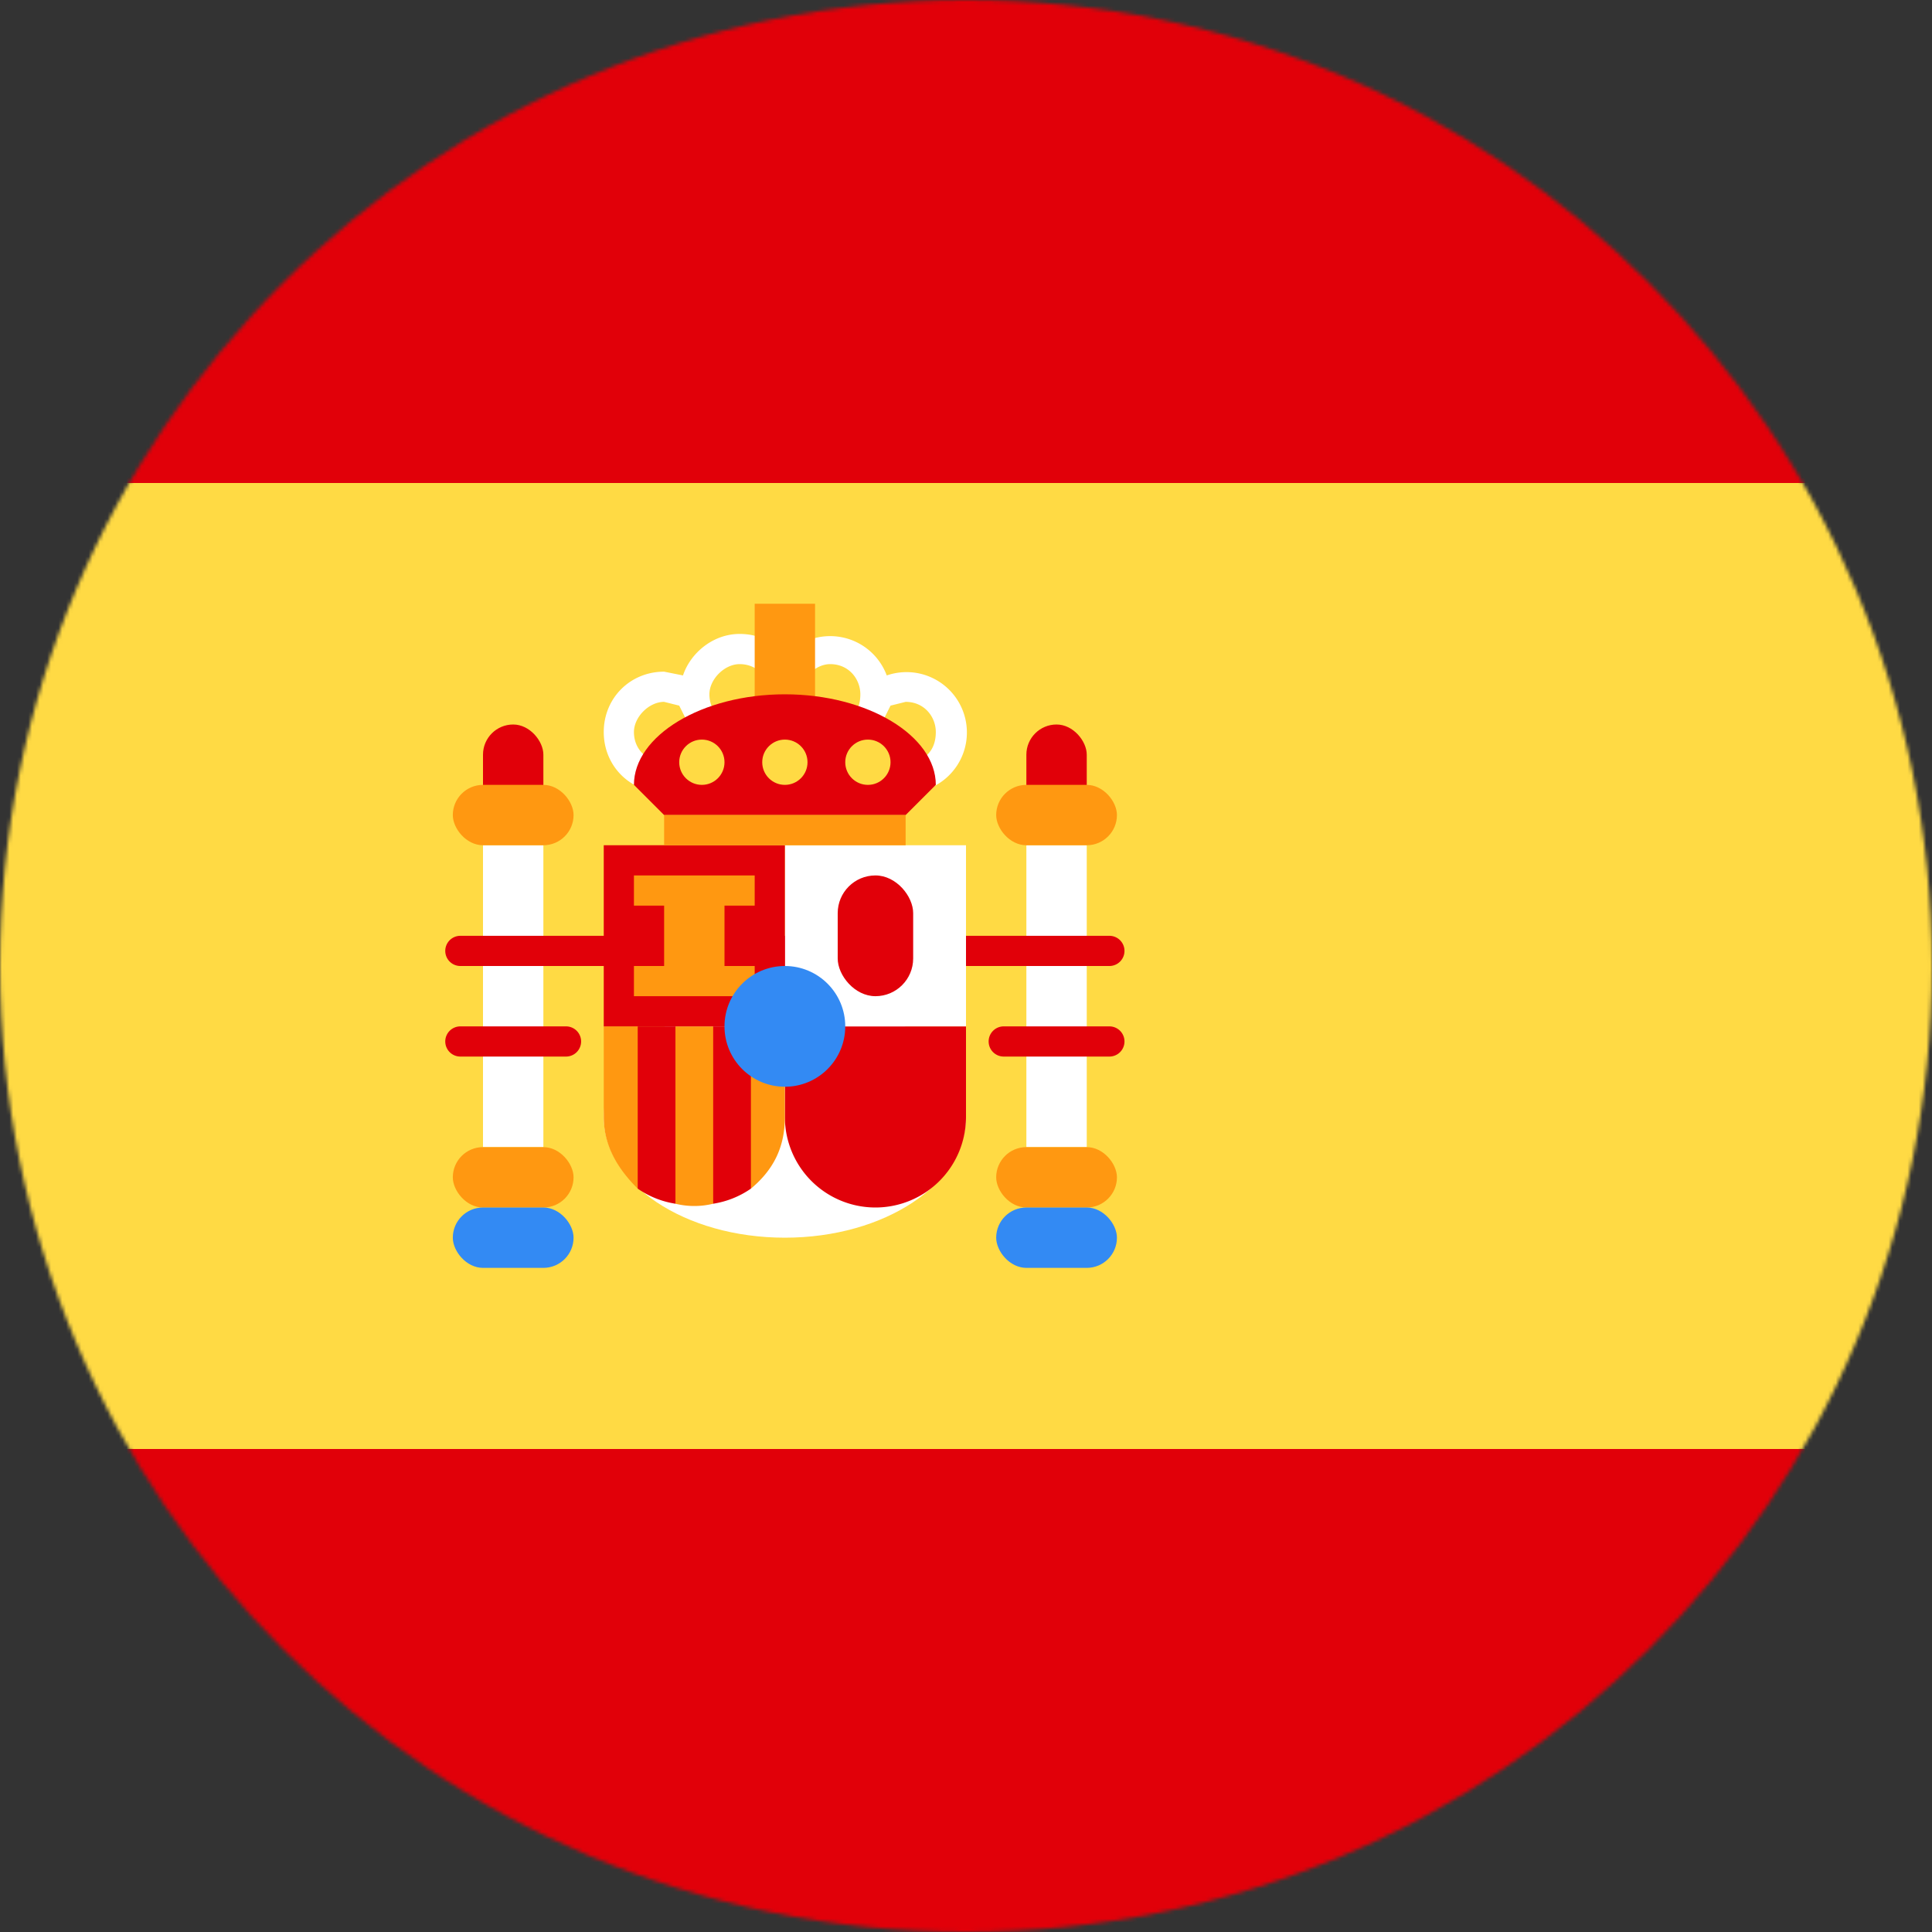 <svg xmlns="http://www.w3.org/2000/svg" width="512" height="512" viewBox="0 0 512 512"><rect x="0" y="0" width="512" height="512" fill="#333333" stroke="none"/><mask id="circleFlagsEs0"><circle cx="256" cy="256" r="256" fill="#fff"/></mask><g mask="url(#circleFlagsEs0)"><path fill="#ffda44" d="m0 128l256-32l256 32v256l-256 32L0 384Z"/><path fill="#E10009" d="M0 0h512v128H0zm0 384h512v128H0z"/><g fill="#FFFF"><path d="M144 304h-16v-80h16zm128 0h16v-80h-16z"/><ellipse cx="208" cy="296" rx="48" ry="32"/></g><g fill="#E10009"><rect width="16" height="24" x="128" y="192" rx="8"/><rect width="16" height="24" x="272" y="192" rx="8"/><path d="M208 272v24a24 24 0 0 0 24 24a24 24 0 0 0 24-24v-24h-24z"/></g><rect width="32" height="16" x="120" y="208" fill="#ff9811" ry="8"/><rect width="32" height="16" x="264" y="208" fill="#ff9811" ry="8"/><rect width="32" height="16" x="120" y="304" fill="#ff9811" rx="8"/><rect width="32" height="16" x="264" y="304" fill="#ff9811" rx="8"/><path fill="#ff9811" d="M160 272v24c0 8 4 14 9 19l5-6l5 10a21 21 0 0 0 10 0l5-10l5 6c6-5 9-11 9-19v-24h-9l-5 8l-5-8h-10l-5 8l-5-8z"/><path fill="#E10009" d="M122 248a4 4 0 0 0-4 4a4 4 0 0 0 4 4h172a4 4 0 0 0 4-4a4 4 0 0 0-4-4zm0 24a4 4 0 0 0-4 4a4 4 0 0 0 4 4h28a4 4 0 0 0 4-4a4 4 0 0 0-4-4zm144 0a4 4 0 0 0-4 4a4 4 0 0 0 4 4h28a4 4 0 0 0 4-4a4 4 0 0 0-4-4z"/><path fill="#FFFF" d="M196 168c-7 0-13 5-15 11l-5-1c-9 0-16 7-16 16s7 16 16 16c7 0 13-4 15-11a16 16 0 0 0 17-4a16 16 0 0 0 17 4a16 16 0 1 0 10-20a16 16 0 0 0-27-5q-4.5-6-12-6m0 8c5 0 8 4 8 8c0 5-3 8-8 8c-4 0-8-3-8-8c0-4 4-8 8-8m24 0c5 0 8 4 8 8c0 5-3 8-8 8c-4 0-8-3-8-8c0-4 4-8 8-8m-44 10l4 1l4 8c0 4-4 7-8 7s-8-3-8-8c0-4 4-8 8-8m64 0c5 0 8 4 8 8c0 5-3 8-8 8c-4 0-8-3-8-7l4-8z"/><path fill="none" d="M220 284v12c0 7 5 12 12 12s12-5 12-12v-12z"/><path fill="#ff9811" d="M200 160h16v32h-16z"/><path fill="#FFFF" d="M208 224h48v48h-48z"/><path fill="#E10009" d="m248 208l-8 8h-64l-8-8c0-13 18-24 40-24s40 11 40 24m-88 16h48v48h-48z"/><rect width="20" height="32" x="222" y="232" fill="#E10009" rx="10" ry="10"/><path fill="#ff9811" d="M168 232v8h8v16h-8v8h32v-8h-8v-16h8v-8zm8-16h64v8h-64z"/><g fill="#ffda44"><circle cx="186" cy="202" r="6"/><circle cx="208" cy="202" r="6"/><circle cx="230" cy="202" r="6"/></g><path fill="#E10009" d="M169 272v43a24 24 0 0 0 10 4v-47zm20 0v47a24 24 0 0 0 10-4v-43z"/><g fill="#338af3"><circle cx="208" cy="272" r="16"/><rect width="32" height="16" x="264" y="320" ry="8"/><rect width="32" height="16" x="120" y="320" ry="8"/></g></g></svg>